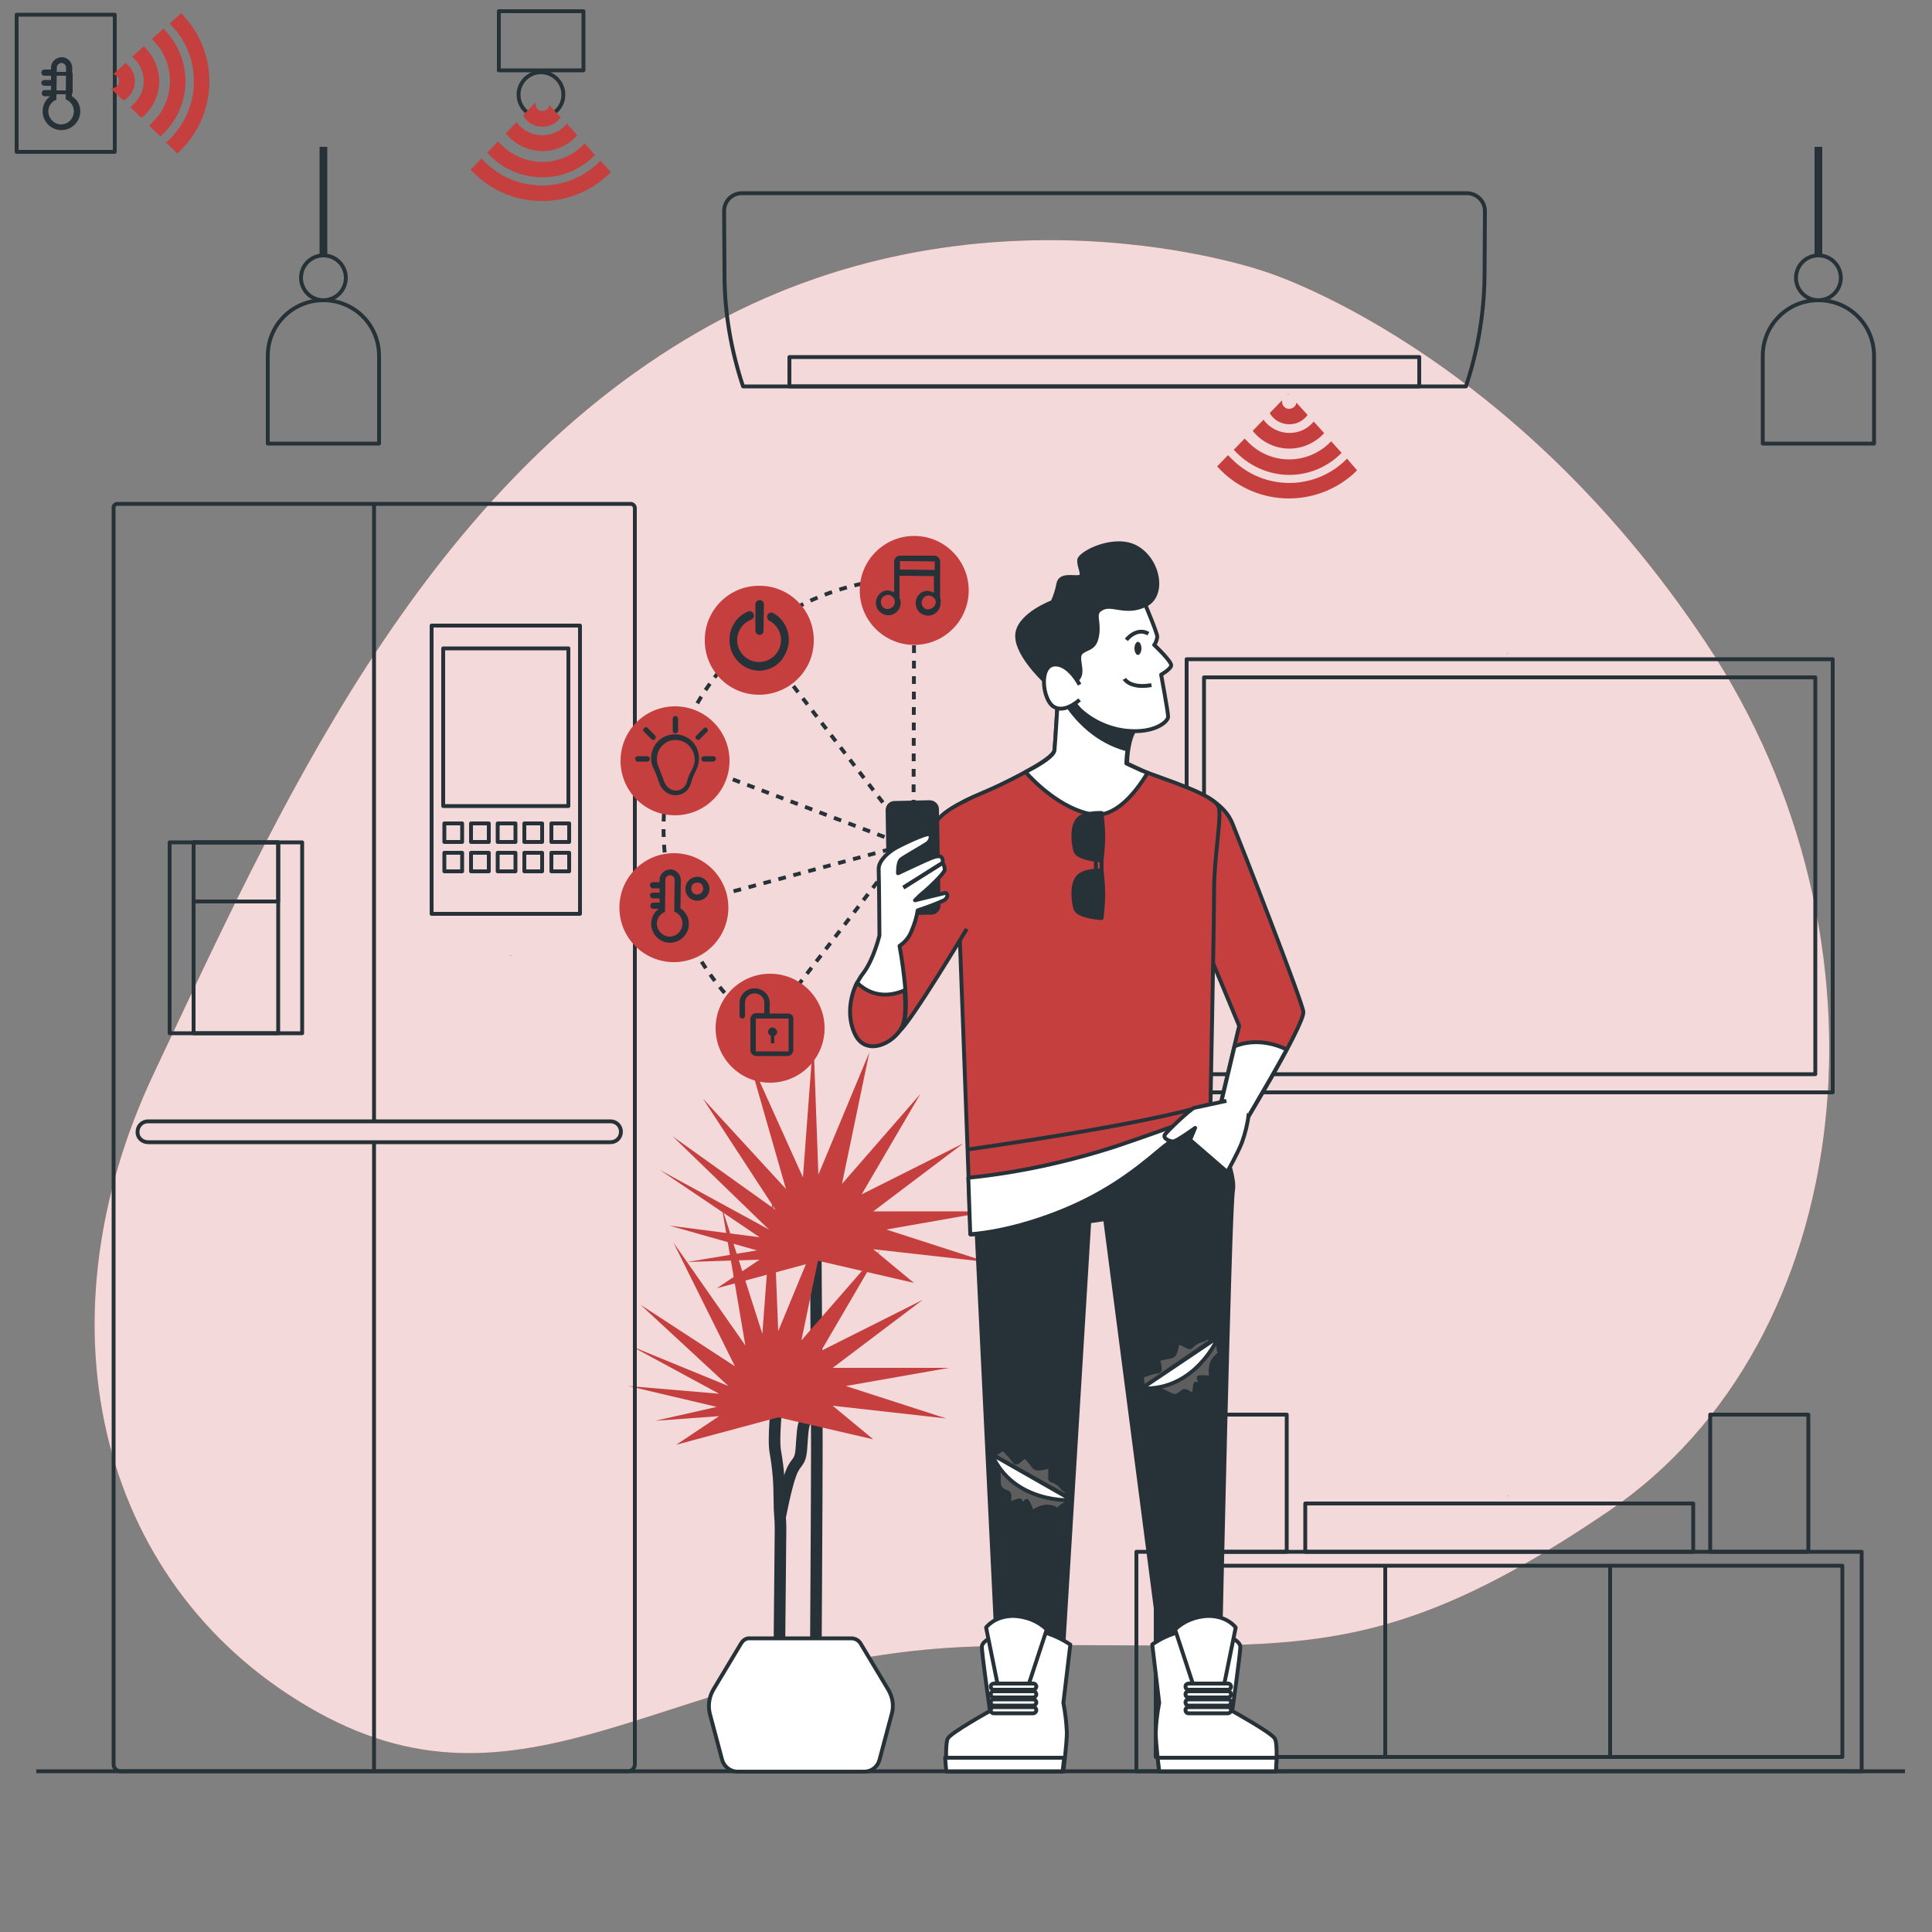 <?xml version="1.0" encoding="utf-8"?>
<!-- Generator: Adobe Illustrator 25.0.0, SVG Export Plug-In . SVG Version: 6.00 Build 0)  -->
<svg version="1.1" id="Layer_1" xmlns="http://www.w3.org/2000/svg" xmlns:xlink="http://www.w3.org/1999/xlink" x="0px" y="0px"
	 viewBox="0 0 500 500" style="enable-background:new 0 0 500 500;" xml:space="preserve">
<rect x="0" y="0" width="500" height="500" fill="#808080" stroke="none"/>
<style type="text/css">
	.st0{fill:#C53F3F;}
	.st1{opacity:0.8;fill:#FFFFFF;enable-background:new    ;}
	.st2{fill:none;stroke:#263238;stroke-linejoin:round;}
	.st3{fill:none;stroke:#263238;stroke-width:3;stroke-linecap:round;stroke-linejoin:round;}
	.st4{fill:#FFFFFF;stroke:#263238;stroke-linejoin:round;}
	.st5{fill:none;stroke:#263238;stroke-width:2;stroke-linejoin:round;}
	.st6{fill:none;stroke:#263238;stroke-miterlimit:10;stroke-dasharray:2;}
	.st7{fill:none;stroke:#263238;stroke-miterlimit:10;}
	.st8{fill:none;stroke:#263238;stroke-miterlimit:10;stroke-dasharray:2.008,2.008;}
	.st9{fill:#263238;}
	.st10{fill:#C53F3F;stroke:#263238;stroke-linejoin:round;}
	.st11{fill:#263238;stroke:#263238;stroke-linejoin:round;}
	.st12{fill:#5E5E5E;stroke:#263238;stroke-linejoin:round;}
</style>
<g id="freepik--background-simple--inject-31">
	<path class="st0" d="M327.4,70.3c0,0-74-26.3-146.7,15.6S71.4,211,39.9,277.6S26.5,412.1,82,443s93.2-14.7,171-16.9
		s98.7,8.9,163.3-35s76.3-147.8,25.3-224.6S327.4,70.3,327.4,70.3z"/>
	<path class="st1" d="M327.4,70.3c0,0-74-26.3-146.7,15.6S71.4,211,39.9,277.6S26.5,412.1,82,443s93.2-14.7,171-16.9
		s98.7,8.9,163.3-35s76.3-147.8,25.3-224.6S327.4,70.3,327.4,70.3z"/>
	<path class="st0" d="M132.2,247.2l-0.2,0.2c0.1,0,0.2,0,0.3,0L132.2,247.2z"/>
</g>
<g id="freepik--Floor--inject-31">
	<line class="st2" x1="9.4" y1="458.4" x2="493" y2="458.4"/>
</g>
<g id="freepik--Plant--inject-31">
	<path class="st3" d="M211.1,321.2c0,0,0.3,42.2,0.3,53.4s-0.3,59.6-0.3,59.6"/>
	<polygon class="st0" points="236.5,332 226,323.3 255.4,326.6 229.4,318.2 256.1,313.5 226,313.5 249.3,295.9 223,309.1 
		238.2,283.1 217.9,306.4 225,272.3 211.8,304 210.5,268.5 207.8,304.7 193.4,272.8 203.4,307.7 181.9,284.3 200.7,313.1 
		174.1,294.1 199,318.2 170.8,302.8 196.6,320.2 173.3,317.2 195.9,323.6 177.8,326.6 196.6,326 185.5,333.4 211.8,326.3 	"/>
	<path class="st3" d="M201,363.8c0,0-1,8.8-0.3,12.2c0.7,3.9,1,7.9,1,11.8c0,4.4,0.3,4.7,0.3,7.8s-0.3,28.9-0.3,31.2v8.1"/>
	<path class="st3" d="M202,392.1c0,0,1.4-7.4,2.7-10.8s2.4-2.4,2.7-6.4s0.3-5.7,1-7.1c0.5-1.2,1-2.4,1.4-3.7l0.7-2.7"/>
	<polygon class="st0" points="226,372.5 215.5,363.8 244.9,367.1 218.9,358.7 245.6,354 215.5,354 238.8,336.4 212.5,349.6 
		227.7,323.6 207.4,346.9 214.5,312.8 201.4,344.5 200,309.1 197.3,345.2 186.8,312.4 192.9,348.2 174.3,321.6 190.2,353.6 
		165.8,337.7 188.5,358.7 163.4,348.4 186.1,360.7 162.6,358.7 185.5,364.1 169.6,367.7 186.1,366.5 175,373.9 201.4,366.8 	"/>
	<path class="st4" d="M191.8,425.3l-7.2,12c-1.1,1.9-1.4,4.1-0.9,6.2l3.2,12c0.5,1.7,2.1,3,3.9,3h32.9c1.8,0,3.4-1.2,3.9-3l3.2-12
		c0.6-2.1,0.2-4.3-0.9-6.2l-7.2-12c-0.5-0.8-1.4-1.3-2.4-1.3h-26.2C193.1,423.9,192.3,424.5,191.8,425.3z"/>
</g>
<g id="freepik--Refrigerator--inject-31">
	<path class="st2" d="M30.4,130.4h132.8c0.6,0,1.1,0.5,1.1,1.1v0v325.1c0,1-0.8,1.8-1.8,1.8H31.2c-1,0-1.8-0.8-1.8-1.8V131.5
		C29.3,130.9,29.8,130.4,30.4,130.4C30.4,130.4,30.4,130.4,30.4,130.4z"/>
	<line class="st2" x1="96.8" y1="295.7" x2="96.8" y2="458.1"/>
	<line class="st2" x1="96.8" y1="130.1" x2="96.8" y2="289.9"/>
	<path class="st2" d="M38.3,295.6H158c1.5,0,2.7-1.2,2.7-2.7l0,0l0,0c0-1.5-1.2-2.7-2.7-2.7l0,0H38.3c-1.5,0-2.7,1.2-2.7,2.7l0,0
		l0,0C35.5,294.4,36.8,295.6,38.3,295.6C38.3,295.6,38.3,295.6,38.3,295.6z"/>
	<rect x="111.7" y="161.9" class="st2" width="38.4" height="74.6"/>
	<rect x="114.7" y="167.8" class="st2" width="32.4" height="40.8"/>
	<rect x="115" y="213.1" class="st2" width="4.6" height="4.8"/>
	<rect x="121.9" y="213.1" class="st2" width="4.6" height="4.8"/>
	<rect x="128.8" y="213.1" class="st2" width="4.6" height="4.8"/>
	<rect x="135.7" y="213.1" class="st2" width="4.6" height="4.8"/>
	<rect x="142.7" y="213.1" class="st2" width="4.6" height="4.8"/>
	<rect x="115" y="220.7" class="st2" width="4.6" height="4.8"/>
	<rect x="121.9" y="220.7" class="st2" width="4.6" height="4.8"/>
	<rect x="128.8" y="220.7" class="st2" width="4.6" height="4.8"/>
	<rect x="135.7" y="220.7" class="st2" width="4.6" height="4.8"/>
	<rect x="142.7" y="220.7" class="st2" width="4.6" height="4.8"/>
	<rect x="43.9" y="218" class="st2" width="34.3" height="49.4"/>
	<rect x="50.1" y="218" class="st2" width="21.9" height="49.4"/>
	<rect x="50.1" y="218" class="st2" width="21.9" height="15.3"/>
	<rect x="13.7" y="19.1" class="st2" width="4.6" height="4.8"/>
	<rect x="129.1" y="2.9" class="st2" width="21.9" height="15.3"/>
</g>
<g id="freepik--air-conditioner--inject-31">
	<path class="st2" d="M379.4,100H192.3c-3.1-9.3-4.8-19.1-4.8-28.9l-0.1-16.5c0-2.6,2.1-4.6,4.6-4.6h187.6c2.6,0,4.7,2.1,4.7,4.6
		c0,0,0,0,0,0l-0.1,16.7c-0.1,9.4-1.6,18.7-4.5,27.7L379.4,100z"/>
	<rect x="204.3" y="92.4" class="st2" width="163" height="7.6"/>
	<path class="st0" d="M333.7,116.1c3.4,0,6.7-1.5,9-4l-2.7-3c-2.9,3.5-8,3.9-11.5,1.1c-0.6-0.5-1.1-1-1.5-1.6l-2.8,2.9
		C326.4,114.3,329.9,116.1,333.7,116.1z"/>
	<path class="st0" d="M333.7,109.8c1.9,0,3.6-0.9,4.7-2.4l-2.9-3.2c-0.1,1-1.1,1.7-2.1,1.6c-0.9-0.1-1.6-0.9-1.6-1.8
		c0-0.1,0-0.2,0-0.4l-3.2,3.3C329.6,108.7,331.6,109.8,333.7,109.8z"/>
	<path class="st0" d="M333.4,101.9l-0.2,0.2c0.1,0,0.2,0,0.3-0.1L333.4,101.9z"/>
	<path class="st0" d="M348.6,118.7c-8.1,8.3-21.4,8.4-29.7,0.2c-0.4-0.4-0.7-0.7-1.1-1.1l-2.8,2.9c9.2,10.3,25,11.1,35.3,1.9
		c0.3-0.3,0.6-0.6,0.9-0.9L348.6,118.7z"/>
	<path class="st0" d="M333.7,122.9c5.1,0,10-2.1,13.5-5.7l-2.7-3c-5.7,6-15.1,6.3-21.1,0.6c-0.4-0.4-0.9-0.9-1.3-1.3l-2.8,2.9
		C323,120.5,328.2,122.9,333.7,122.9z"/>
</g>
<g id="freepik--music-box--inject-31">
	<rect x="337.8" y="389.1" class="st2" width="100.4" height="12.5"/>
	<rect x="294.1" y="401.6" class="st2" width="187.7" height="56.8"/>
	<rect x="299.1" y="405.2" class="st2" width="177.7" height="49.5"/>
	<line class="st2" x1="358.5" y1="405" x2="358.5" y2="454.7"/>
	<line class="st2" x1="416.7" y1="405" x2="416.7" y2="454.7"/>
	<rect x="307.6" y="366.1" class="st2" width="25.4" height="35.5"/>
	<rect x="442.6" y="366.1" class="st2" width="25.4" height="35.5"/>
	<path class="st0" d="M390.1,387.3l0.2-0.2c-0.1,0-0.2,0-0.3,0L390.1,387.3z"/>
	<rect x="4.3" y="3.8" class="st2" width="25.4" height="35.5"/>
</g>
<g id="freepik--Lamps--inject-31">
	<path class="st2" d="M476.4,71.9c0,3.2-2.6,5.8-5.8,5.8c-3.2,0-5.8-2.6-5.8-5.8c0-3.2,2.6-5.8,5.8-5.8l0,0
		C473.8,66.1,476.4,68.7,476.4,71.9z"/>
	<path class="st2" d="M485,114.8h-28.8V92.1c0-8,6.4-14.4,14.4-14.4l0,0c8,0,14.4,6.4,14.4,14.4V114.8z"/>
	<line class="st5" x1="470.6" y1="66.1" x2="470.6" y2="38"/>
	<path class="st2" d="M89.5,71.9c0,3.2-2.6,5.8-5.8,5.8s-5.8-2.6-5.8-5.8c0-3.2,2.6-5.8,5.8-5.8C86.9,66.1,89.5,68.7,89.5,71.9
		C89.5,71.9,89.5,71.9,89.5,71.9z"/>
	<path class="st2" d="M98.1,114.8H69.3V92.1c0-8,6.4-14.4,14.4-14.4c0,0,0,0,0,0l0,0c8,0,14.4,6.4,14.4,14.4l0,0V114.8z"/>
	<line class="st5" x1="83.7" y1="66.1" x2="83.7" y2="38"/>
	<path class="st0" d="M103.7,110.6l0.2,0.2c0-0.1,0-0.2,0-0.3L103.7,110.6z"/>
	<path class="st2" d="M145.8,24.5c0,3.2-2.6,5.8-5.8,5.8c-3.2,0-5.8-2.6-5.8-5.8c0-3.2,2.6-5.8,5.8-5.8l0,0
		C143.2,18.7,145.8,21.3,145.8,24.5z"/>
</g>
<g id="freepik--TV--inject-31">
	<rect x="307.1" y="170.6" class="st2" width="167.2" height="112.1"/>
	<rect x="311.6" y="175.3" class="st2" width="158.2" height="102.7"/>
	<path class="st0" d="M390.1,169.3l0.2-0.2H390L390.1,169.3z"/>
</g>
<g id="freepik--Character--inject-31">
	<polyline class="st6" points="236.6,147 236.4,218 194.3,163.2 	"/>
	<polyline class="st6" points="174.4,234.8 234.4,218.7 174.1,195.8 	"/>
	<line class="st6" x1="234.4" y1="218.7" x2="199.3" y2="264.4"/>
	<path class="st7" d="M238,149.6h-1"/>
	<path class="st8" d="M235,149.6c-1.4,0-2.8,0.1-4.3,0.3c-35.7,3.3-62,34.9-58.7,70.6c1.8,19.4,12.2,36.9,28.3,47.8"/>
	<path class="st7" d="M201.2,268.9l0.8,0.5"/>
	<path class="st0" d="M188.8,196.9c0-7.8-6.3-14.1-14.1-14.1c-7.8,0-14.1,6.3-14.1,14.1c0,7.8,6.3,14.1,14.1,14.1c0,0,0,0,0,0
		C182.4,211,188.8,204.7,188.8,196.9C188.8,196.9,188.8,196.9,188.8,196.9z"/>
	<path class="st9" d="M174.8,205.8c-1.7,0-3.3-1.1-4-2.7c0-0.1-0.1-0.2-0.1-0.3l-0.1-0.2c-0.5-1.5-1.1-3-1.2-3.2
		c-1.8-2.9-0.8-6.8,2.1-8.5s6.8-0.8,8.5,2.1c0.6,1,0.9,2.2,0.9,3.3c0,0.9-0.2,1.9-0.6,2.7l0,0c-0.2,0.4-0.3,0.7-0.5,1.1
		c-0.2,0.4-0.4,0.9-0.6,1.4c-0.1,0.2-0.1,0.4-0.2,0.6c-0.1,0.5-0.3,1-0.5,1.4C177.8,205,176.4,205.8,174.8,205.8z M174.8,191.5
		c-2.7,0-4.8,2.2-4.8,4.9c0,0.9,0.2,1.7,0.6,2.4v0.1c0,0.1,0.7,1.7,1.3,3.4c0,0.1,0,0.1,0.1,0.2c0,0.1,0,0.1,0.1,0.2
		c0.5,1.1,1.6,1.9,2.8,1.9c1.1,0,2.1-0.6,2.6-1.6c0.2-0.4,0.3-0.7,0.4-1.1c0.1-0.2,0.1-0.4,0.2-0.7c0.2-0.5,0.4-1,0.7-1.5
		c0.2-0.3,0.3-0.7,0.5-1l0,0c0.3-0.7,0.5-1.4,0.5-2.2C179.7,193.7,177.5,191.5,174.8,191.5C174.9,191.5,174.8,191.5,174.8,191.5
		L174.8,191.5z"/>
	<path class="st9" d="M174.8,189.8c-0.4,0-0.7-0.3-0.7-0.7V186c0-0.4,0.3-0.7,0.7-0.7c0.4,0,0.7,0.3,0.7,0.7v3.1
		C175.5,189.5,175.2,189.8,174.8,189.8C174.9,189.8,174.9,189.8,174.8,189.8z"/>
	<path class="st9" d="M167.4,197.1h-2.4c-0.4,0-0.6-0.4-0.6-0.8c0-0.3,0.3-0.6,0.6-0.6h2.4c0.4,0,0.7,0.2,0.8,0.6
		c0,0.4-0.2,0.7-0.6,0.8C167.5,197.1,167.4,197.1,167.4,197.1L167.4,197.1z"/>
	<path class="st9" d="M184.6,197.1h-2.4c-0.4,0-0.7-0.3-0.7-0.7c0-0.4,0.3-0.7,0.7-0.7h2.4c0.4,0,0.7,0.3,0.7,0.7
		C185.2,196.8,184.9,197.1,184.6,197.1z"/>
	<path class="st9" d="M169.1,191.5c-0.2,0-0.3-0.1-0.5-0.2l-1.9-1.9c-0.3-0.2-0.3-0.7-0.1-0.9c0,0,0,0,0.1-0.1
		c0.3-0.3,0.7-0.3,0.9,0l1.9,1.9c0.3,0.3,0.3,0.7,0,0.9C169.5,191.4,169.3,191.5,169.1,191.5L169.1,191.5z"/>
	<path class="st9" d="M180.7,191.5c-0.2,0-0.4-0.1-0.5-0.2c-0.3-0.3-0.3-0.7,0-0.9l1.9-1.9c0.3-0.3,0.7-0.3,0.9,0s0.3,0.7,0,0.9
		l-1.9,1.9C181.1,191.4,180.9,191.5,180.7,191.5z"/>
	<path class="st0" d="M210.6,165.8c0.1-7.8-6.2-14.2-14-14.2c-7.8-0.1-14.2,6.2-14.2,14c-0.1,7.8,6.2,14.2,14,14.2c0,0,0,0,0,0
		C204.2,179.8,210.6,173.6,210.6,165.8z"/>
	<path class="st9" d="M196.5,173.6c-4.4-0.1-7.9-3.8-7.7-8.3c0.1-3.1,1.9-5.8,4.7-7c0.6-0.3,1.2-0.1,1.5,0.5
		c0.3,0.6,0.1,1.2-0.5,1.5c-0.1,0-0.1,0.1-0.2,0.1c-2.9,1.2-4.3,4.5-3.1,7.4c1.2,2.9,4.5,4.3,7.4,3.1c2.9-1.2,4.3-4.5,3.1-7.4
		c-0.5-1.3-1.5-2.3-2.7-2.9c-0.5-0.4-0.6-1.1-0.3-1.6c0.3-0.4,0.8-0.6,1.3-0.4c3.9,2.1,5.3,7,3.1,10.9
		C201.9,172,199.3,173.5,196.5,173.6L196.5,173.6z"/>
	<path class="st9" d="M196.6,164.3c-0.6,0-1.1-0.5-1.1-1.1v-6.8c0-0.6,0.5-1.1,1.1-1.1c0.6,0,1.1,0.5,1.1,1.1l-0.1,6.8
		C197.7,163.8,197.2,164.3,196.6,164.3z"/>
	<circle class="st0" cx="199.3" cy="266.1" r="14.1"/>
	<path class="st9" d="M203.9,262.3h-4.7v-2.7c0-2.1-1.7-3.8-3.8-3.8h-0.2c-2.1,0-3.8,1.7-3.8,3.7c0,0,0,0,0,0v3.4
		c0,0.4,0.3,0.7,0.7,0.7s0.7-0.3,0.7-0.7c0,0,0,0,0,0v-3.4c0-1.3,1.1-2.4,2.4-2.4h0.2c1.3,0,2.4,1.1,2.4,2.4v2.7h-2.1
		c-0.8,0-1.5,0.7-1.5,1.5v8.1c0,0.8,0.7,1.5,1.5,1.5c0,0,0,0,0,0h8.1c0.8,0,1.5-0.7,1.5-1.5v-8.1C205.5,263,204.8,262.3,203.9,262.3
		z M204.1,271.9c0,0.1-0.1,0.2-0.2,0.2c0,0,0,0,0,0h-8.1c-0.1,0-0.2-0.1-0.2-0.2v-8.1c0-0.1,0.1-0.2,0.2-0.2h8.1
		c0.1,0,0.2,0.1,0.2,0.2L204.1,271.9z"/>
	<path class="st9" d="M199.9,265.9c-0.6,0-1.1,0.5-1.1,1.2c0,0.4,0.3,0.8,0.7,1v1.9h0.9v-1.9c0.6-0.2,0.9-0.9,0.6-1.5
		C200.7,266.2,200.3,265.9,199.9,265.9L199.9,265.9z"/>
	<circle class="st0" cx="174.4" cy="234.9" r="14.1"/>
	<path class="st9" d="M176.1,235.1l0.1-7.3c0-1.5-1.2-2.8-2.7-2.8s-2.8,1.2-2.8,2.7v0.6H169c-0.4,0-0.8,0.3-0.8,0.8
		c0,0.4,0.3,0.8,0.8,0.8c0,0,0,0,0,0h1.7v1.1H169c-0.4,0-0.8,0.3-0.8,0.7c0,0,0,0,0,0c0,0.4,0.3,0.8,0.8,0.8h1.7v1.1h-1.7
		c-0.4,0-0.7,0.4-0.7,0.9c0,0.4,0.3,0.6,0.7,0.7h1.5c-2.2,1.6-2.6,4.7-1,6.8c1.6,2.2,4.7,2.6,6.8,1c2.2-1.6,2.6-4.7,1-6.8
		C177,235.8,176.6,235.4,176.1,235.1L176.1,235.1z M173.3,242.4c-1.8,0-3.3-1.6-3.3-3.4c0-1.2,0.7-2.3,1.7-2.8l0.4-0.2l0.1-8.3
		c0-0.7,0.6-1.2,1.2-1.2c0.7,0,1.2,0.6,1.2,1.2c0,0,0,0,0,0l-0.1,8.2l0.4,0.2c1.6,0.9,2.2,2.9,1.3,4.5
		C175.7,241.7,174.5,242.4,173.3,242.4L173.3,242.4z"/>
	<path class="st9" d="M180.5,226.9c-1.7,0-3.1,1.3-3.1,3.1s1.3,3.1,3.1,3.1c1.7,0,3.1-1.3,3.1-3
		C183.6,228.3,182.2,226.9,180.5,226.9C180.5,226.9,180.5,226.9,180.5,226.9z M180.4,231.5c-0.9,0-1.5-0.7-1.5-1.6
		c0-0.9,0.7-1.5,1.6-1.5c0.9,0,1.5,0.7,1.5,1.6c0,0,0,0,0,0C182,230.8,181.3,231.5,180.4,231.5L180.4,231.5z"/>
	<circle class="st0" cx="236.6" cy="152.8" r="14.1"/>
	<path class="st9" d="M243.3,154.8v-8.9l0,0v-0.6c0-0.8-0.7-1.5-1.5-1.5h-8.9c-0.8,0-1.5,0.7-1.5,1.5v2.2v5.8
		c-0.6-0.3-1.3-0.5-1.9-0.5c-1.8,0.2-3,1.9-2.8,3.6c0.2,1.8,1.9,3,3.6,2.8c1.6-0.2,2.8-1.6,2.8-3.2c0-0.4-0.1-0.8-0.3-1.2V149l0,0
		l8.9,0.1l0,0v4.3c-0.6-0.3-1.3-0.5-1.9-0.5c-1.8,0.2-3,1.8-2.8,3.6c0.2,1.8,1.8,3,3.6,2.8c1.6-0.2,2.8-1.6,2.8-3.2
		C243.5,155.6,243.5,155.2,243.3,154.8z M229.4,157.6c-1-0.2-1.6-1.2-1.4-2.2s1.2-1.6,2.2-1.4c0.8,0.2,1.4,0.9,1.4,1.8
		C231.5,157,230.5,157.7,229.4,157.6L229.4,157.6z M241.9,147.5L241.9,147.5l-9-0.1v-2.2l9,0.1V147.5z M239.9,157.7
		c-1-0.2-1.6-1.2-1.3-2.2s1.2-1.6,2.2-1.3c0.8,0.2,1.4,0.9,1.4,1.8C242,157,241,157.8,239.9,157.7L239.9,157.7z"/>
	<path class="st10" d="M312.2,206.3c0,0,4.8,2.1,6.7,6.7s17.9,45.6,18.4,48.8s-17.1,32-17.1,32l-5.1-4.8l5.6-23.5l-7.2-17.3l-4-5.6"
		/>
	<path class="st4" d="M333,271.6c-6.7-3.2-11.9-1.5-13.5-0.8l-4.3,18.1l5.1,4.8C320.2,293.7,327.9,281,333,271.6z"/>
	<path class="st11" d="M313,288.9c0,0,7,13.9,6.1,19.2s-3.3,117.5-3.3,117.5l-15.4,0.6L286,315.5l-4.1,0.6l-6.8,111.3l-17.2-2.7
		l-5.3-108.9l-0.9-24.3L313,288.9z"/>
	<path class="st12" d="M256.7,376.4c0.7-0.1,1.4-0.4,2.1-0.9c0.8-0.7,0.7-0.7,2.4,1.1s1.3,2.5,2.7,1.4s1.1-1.5,2.5,0.1
		s1.1,2.2,3.1,1.9s2.3-0.9,2.3,0.8s-0.3,2.1,0.5,2.4c1,0.3,1.9,0.9,2.6,1.8c0.6,0.9,1,0.4,1.3,1.4c0.2,0.6,0.5,1.1,1,1.5
		L256.7,376.4z"/>
	<path class="st12" d="M256.8,376.8c0.8,1.2,1.4,2.5,1.6,3.9c0.3,2.1-0.3,3.7,0.8,4.7s1.8,0.5,2,1.4s-0.3,1.8,0.2,2.1
		s2.7-1.1,2.7-0.4s-0.2,1,0.6,0.7s0.9-1.4,1.4-0.3s1,2.5,1.3,2.3c1-0.7,2.2-1.2,3.4-1.3c0.7,0,1.4,0.1,2.1,0.4
		c0.3,0.1,0.9,0.7,1.2,0.1s3.3-2.1,3.3-2.1L256.8,376.8z"/>
	<path class="st4" d="M256.7,376.4l20.7,11.8C277.4,388.3,262.3,389.2,256.7,376.4z"/>
	<path class="st12" d="M295.5,359.3c0.2-0.7,0.3-1.5,0.1-2.2c-0.3-1-0.3-0.9,2-1.7s2.8,0,2.5-1.8s-0.9-1.7,1.2-2.2s2.4,0,3-1.9
		s0.2-2.4,1.7-1.7s1.7,1.2,2.4,0.6c0.7-0.8,1.7-1.3,2.7-1.6c1.1-0.2,0.8-0.7,1.9-0.5c0.6,0.1,1.2,0,1.8-0.2L295.5,359.3z"/>
	<path class="st12" d="M295.9,359.4c1.4-0.2,2.9-0.1,4.3,0.3c2,0.6,3.2,2,4.5,1.4s1.3-1.3,2.1-1.1s1.4,1.1,2,0.7s0.2-2.9,0.8-2.6
		s0.8,0.6,0.9-0.3s-0.9-1.4,0.3-1.4s2.7,0.2,2.6-0.2c-0.2-1.2-0.1-2.5,0.3-3.6c0.3-0.7,0.7-1.2,1.3-1.7c0.2-0.3,1-0.5,0.6-1
		s-0.4-3.8-0.4-3.8L295.9,359.4z"/>
	<path class="st4" d="M295.5,359.3l19.8-13.3C315.4,346,309.4,360,295.5,359.3z"/>
	<path class="st4" d="M258.5,422.9c0,0-4.4,1.5-4.4,3.3s2.1,16.6,2.1,16.6s-10.1,5.6-10.9,7.1s-0.3,8.6-0.3,8.6h30.2
		c0,0,0.9-7.4,0.9-10.1c-0.1-2.6-0.4-5.1-0.9-7.7l1.8-15.1C276.8,425.6,268.2,419,258.5,422.9z"/>
	<path class="st4" d="M244.9,458.4H275c0,0,0.2-1.6,0.4-3.5h-30.8C244.7,456.7,244.9,458.4,244.9,458.4z"/>
	<path class="st4" d="M270.9,421.7c-2.3-2.2-5.4-3.4-8.6-3.5c-5,0-7.1,3-7.1,3l3,14.8h8L270.9,421.7z"/>
	<path class="st4" d="M267.4,437.3h-10.2c-0.5,0-0.8-0.4-0.8-0.8l0,0c0-0.5,0.4-0.8,0.8-0.8h10.2c0.5,0,0.8,0.4,0.8,0.8l0,0
		C268.2,436.9,267.8,437.3,267.4,437.3z"/>
	<path class="st4" d="M267.4,439.3h-10.2c-0.5,0-0.8-0.4-0.8-0.8l0,0c0-0.5,0.4-0.8,0.8-0.8h10.2c0.5,0,0.8,0.4,0.8,0.8l0,0
		C268.2,438.9,267.8,439.3,267.4,439.3z"/>
	<path class="st4" d="M267.4,441.4h-10.2c-0.5,0-0.8-0.4-0.8-0.8l0,0c0-0.5,0.4-0.8,0.8-0.8h10.2c0.5,0,0.8,0.4,0.8,0.8l0,0
		C268.2,441,267.8,441.4,267.4,441.4z"/>
	<path class="st4" d="M267.4,443.4h-10.2c-0.5,0-0.8-0.4-0.8-0.8l0,0c0-0.5,0.4-0.8,0.8-0.8h10.2c0.5,0,0.8,0.4,0.8,0.8l0,0
		C268.2,443,267.8,443.4,267.4,443.4z"/>
	<path class="st4" d="M316.6,422.9c0,0,4.4,1.5,4.4,3.3s-2.1,16.6-2.1,16.6s10.1,5.6,11,7.1s0.3,8.6,0.3,8.6H300
		c0,0-0.9-7.4-0.9-10.1c0.1-2.6,0.4-5.1,0.9-7.7l-1.8-15.1C298.2,425.6,306.8,419,316.6,422.9z"/>
	<path class="st4" d="M330.2,458.4H300c0,0-0.2-1.6-0.4-3.5h30.8C330.3,456.7,330.2,458.4,330.2,458.4z"/>
	<path class="st4" d="M304.1,421.7c2.3-2.2,5.4-3.4,8.6-3.5c5,0,7.1,3,7.1,3l-3,14.8h-8L304.1,421.7z"/>
	<path class="st4" d="M317.8,437.3h-10.2c-0.5,0-0.8-0.4-0.8-0.8l0,0c0-0.5,0.4-0.8,0.8-0.8h10.2c0.5,0,0.8,0.4,0.8,0.8l0,0
		C318.6,436.9,318.2,437.3,317.8,437.3z"/>
	<path class="st4" d="M317.8,439.3h-10.2c-0.5,0-0.8-0.4-0.8-0.8l0,0c0-0.5,0.4-0.8,0.8-0.8h10.2c0.5,0,0.8,0.4,0.8,0.8l0,0
		C318.6,438.9,318.2,439.3,317.8,439.3z"/>
	<path class="st4" d="M317.8,441.4h-10.2c-0.5,0-0.8-0.4-0.8-0.8l0,0c0-0.5,0.4-0.8,0.8-0.8h10.2c0.5,0,0.8,0.4,0.8,0.8l0,0
		C318.6,441,318.2,441.4,317.8,441.4z"/>
	<path class="st4" d="M317.8,443.4h-10.2c-0.5,0-0.8-0.4-0.8-0.8l0,0c0-0.5,0.4-0.8,0.8-0.8h10.2c0.5,0,0.8,0.4,0.8,0.8l0,0
		C318.6,443,318.2,443.4,317.8,443.4z"/>
	<path class="st10" d="M273.9,178.5c0,0-0.8,13.6-1,15.6s-7.8,6-14.2,9.1s-11.9,4.4-11.6,7.3s4.1,109,4.1,109s8.8-0.3,21.8-5.2
		s20.7-11.1,27.2-16.6c3.9-3.3,8.3-6,13-8c0,0,1-50.2,1-59s1.8-17.9,1.3-21.5s-16-8-19.9-9.8l-3.9-1.8c0,0,0-5,1.6-8.1l1.5-3.1
		l-19.9-8.8L273.9,178.5z"/>
	<path class="st4" d="M300,297.7c3.9-3.3,8.3-6,13-8c0,0,0-0.3,0-0.8c-3.9,0.2-7.7,2.2-24.3,7.8c-12.4,4-25.2,6.8-38.1,8.1
		c0.3,8.9,0.5,14.6,0.5,14.6s8.8-0.3,21.7-5.2S293.6,303.1,300,297.7z"/>
	<path class="st2" d="M250.3,297.5c0,0,46.1-6.4,62.6-11.7"/>
	<path class="st4" d="M295.4,199.4l-3.9-1.8c0,0,0-5,1.6-8.1l1.5-3.1l-19.9-8.8l-0.8,1c0,0-0.8,13.6-1,15.6
		c-0.2,1.4-3.4,3.5-7.5,5.6c2.5,2.8,9.1,9.3,16.8,10.9c6.2,1.3,11.6-5.4,14.8-10.7C296.3,199.8,295.8,199.5,295.4,199.4z"/>
	<path class="st11" d="M285.1,222.7l0.2-2.1c0.3-2.7,0.3-5.4,0-8.1l-0.2-2.1c0,0-4.9-0.3-6.4,2s-0.8,6.5-0.4,7.8
		C278.9,222.3,285.1,222.7,285.1,222.7z"/>
	<path class="st11" d="M285.1,237.6l0.2-2.1c0.3-2.7,0.3-5.4,0-8.1l-0.2-2.1c0,0-4.9-0.3-6.4,2s-0.8,6.5-0.4,7.8
		C278.9,237.3,285.1,237.6,285.1,237.6z"/>
	<line class="st2" x1="285.1" y1="222.7" x2="285.1" y2="225.3"/>
	<line class="st2" x1="283.6" y1="222.7" x2="283.6" y2="225.1"/>
	<path class="st11" d="M293.1,189.4l1.5-3.1l-19.9-8.8l-0.8,1l0,0l1.7,3c0,0,5.2,9.7,16.3,12.5C292.1,192.4,292.5,190.9,293.1,189.4
		z"/>
	<path class="st4" d="M296.4,156.5c0,0,3.1,7.3,3.1,8.3c-0.1,0.7-0.3,1.5-0.8,2.1c0,0,4.7,4.4,4.4,5.4s-2.6,2.3-2.6,2.3
		s1.8,9.6,1.8,10.9s-3.6,4.4-10.9,3.6c-4.4-0.5-8.6-2.4-11.9-5.4c0,0-6.7-7.3-7-11.6s4.9-17.1,11.4-18.9S296.4,156.5,296.4,156.5z"
		/>
	<path class="st9" d="M295.4,167.8c0,0.9-0.4,1.7-0.9,1.7s-0.9-0.8-0.9-1.7s0.4-1.7,0.9-1.7S295.4,166.9,295.4,167.8z"/>
	<path class="st2" d="M291.5,165.6c0,0,2.6-3.4,5.7-1.6"/>
	<path class="st2" d="M291,175.7c0,0,1.5,2.6,7,1.6"/>
	<path class="st11" d="M272.4,155.8c0,0-8.3,3.1-9.1,8s6.2,11.6,7.3,12.7s7,1,8.5-1s-0.8-5.4,0.8-6.7s3.6-0.8,4.1-4.7
		s-1.3-5.4,1.3-6.7s6,1.6,11.1-0.8s3.6-11.4-2.1-14.8s-14.8,1.3-15,3.1s1.5,4.1,0,4.4s-4.9-0.8-5.4,1.8
		C273.6,152.7,273.1,154.3,272.4,155.8z"/>
	<path class="st4" d="M279.4,177.2c0,0-2.9-5.7-6.7-5.2s-2.9,9.1,0,10.9s6.7-1.8,6.7-1.8"/>
	<path class="st10" d="M250.2,207.1c0,0-7.5,3.1-8.8,7.2s-17.4,41.9-18.9,45s0.3,8.5,3.1,9.6s4.4,0,7.2-2.1s17.4-26.4,17.4-26.4"/>
	<path class="st11" d="M231.5,207.8l9.1-0.2c1,0,1.9,0.8,1.9,1.8l0.4,24.9c0,1-0.8,1.9-1.8,1.9l-9.1,0.2c-1,0-1.9-0.8-1.9-1.8
		c0,0,0,0,0,0l-0.4-24.9C229.7,208.6,230.5,207.8,231.5,207.8C231.5,207.8,231.5,207.8,231.5,207.8L231.5,207.8z"/>
	<path class="st4" d="M227.6,242.1c0,0-0.1-14.9-0.2-17.1s2.4-4.3,4-5.3s8.2-4.1,9-3.8s0.5,1.7-0.5,2.4s-5.8,3.4-6.7,4.1
		s-0.8,3.6-0.8,3.6s5.5-2.6,7.1-3.3s3.4-1.5,4.1-0.9c0.4,0.4,0.5,1,0.3,1.5c0.4,0.5,0.6,1.2,0.6,1.8c-0.1,0.9-4,4.6-5.2,5.6
		c-0.9,0.7-1.7,1.5-2.5,2.3c0,0,7.3-1.8,7.8-1.9s1.1,1-0.3,1.9c-2.2,1-4.4,1.8-6.8,2.6c-0.3,1.8-0.8,3.5-1.5,5.1
		c-0.6,1.7-1.7,3.1-3.2,4.1c0,0,3.1,16.4,0.8,20.8s-9.2,7.5-12,2.1s-1.1-12.1,1.7-15.7S227.6,242.1,227.6,242.1z"/>
	<path class="st10" d="M234.1,256.3c-6.1,2.6-10.2,0.1-12.3-2c-1.9,3.8-2.7,9.1-0.4,13.6c2.8,5.4,9.8,2.3,12-2.1
		C234.4,264,234.4,260.2,234.1,256.3z"/>
	<line class="st2" x1="243.8" y1="223.4" x2="233.8" y2="229.7"/>
	<line class="st2" x1="243.8" y1="223.4" x2="233.8" y2="229.7"/>
	<path class="st4" d="M317.4,284.9l-8.3,1.8c-0.9,0.2-6.9,5.9-7.6,6.9s1.2,1.8,2.1,1.8s5.7-3.5,5.7-3.5L308,295l9.6,8.3
		c0,0,2.6-4.6,3.8-7.6c0.9-2.5,1.5-5,1.8-7.6"/>
	<path class="st9" d="M18.6,24.9l0.1-7.3c0-1.5-1.2-2.8-2.7-2.8s-2.8,1.2-2.8,2.7V18h-1.7c-0.4,0-0.8,0.3-0.8,0.8
		c0,0.4,0.3,0.8,0.8,0.8c0,0,0,0,0,0h1.7v1.1h-1.7c-0.4,0-0.8,0.3-0.8,0.7c0,0,0,0,0,0c0,0.4,0.3,0.8,0.8,0.8h1.7v1.1h-1.7
		c-0.4,0-0.7,0.4-0.7,0.9c0,0.4,0.3,0.6,0.7,0.7H13c-2.2,1.6-2.6,4.7-1,6.8c1.6,2.2,4.7,2.6,6.8,1c2.2-1.6,2.6-4.7,1-6.8
		C19.5,25.6,19.1,25.2,18.6,24.9L18.6,24.9z M15.8,32.2c-1.8,0-3.3-1.6-3.3-3.4c0-1.2,0.7-2.3,1.7-2.8l0.4-0.2l0.1-8.3
		c0-0.7,0.6-1.2,1.2-1.2c0.7,0,1.2,0.6,1.2,1.2c0,0,0,0,0,0L17,25.7l0.4,0.2c1.6,0.9,2.2,2.9,1.3,4.5C18.2,31.5,17,32.2,15.8,32.2
		L15.8,32.2z"/>
</g>
<path class="st0" d="M41.2,21c0-3.4-1.5-6.7-4-9l-3,2.7c3.5,2.9,4,8,1.1,11.5c-0.5,0.6-1,1.1-1.6,1.5l2.9,2.8
	C39.5,28.3,41.2,24.7,41.2,21z"/>
<path class="st0" d="M34.9,21c0-1.9-0.9-3.6-2.4-4.7l-3.2,2.9c1,0.2,1.7,1.1,1.5,2.1c-0.2,0.9-0.9,1.5-1.8,1.5c-0.1,0-0.2,0-0.4,0
	l3.3,3.2C33.8,25.1,34.9,23.1,34.9,21z"/>
<path class="st0" d="M27.1,21.3l0.2,0.2c0-0.1,0-0.2,0-0.3L27.1,21.3z"/>
<path class="st0" d="M43.9,6.1c8.3,8.1,8.4,21.4,0.2,29.7c-0.4,0.4-0.7,0.7-1.1,1.1l2.9,2.8c10.3-9.3,11.1-25.1,1.8-35.4
	c-0.3-0.3-0.5-0.6-0.8-0.9L43.9,6.1z"/>
<path class="st0" d="M48,21c0-5.1-2.1-10-5.7-13.6l-3,2.7c6,5.7,6.3,15.1,0.6,21.1c-0.4,0.4-0.9,0.9-1.3,1.3l2.9,2.8
	C45.6,31.7,48,26.5,48,21z"/>
<path class="st0" d="M140.4,39.1c3.4,0,6.7-1.5,9-4.1l-2.7-3c-2.8,3.5-8,4-11.5,1.2c-0.6-0.5-1.1-1-1.5-1.6l-2.8,2.9
	C133.2,37.4,136.7,39.1,140.4,39.1z"/>
<path class="st0" d="M140.4,32.8c1.9,0,3.6-0.9,4.7-2.4l-2.9-3.2c-0.2,1-1.1,1.7-2.1,1.5c-0.9-0.1-1.5-0.9-1.5-1.8
	c0-0.1,0-0.2,0-0.4l-3.2,3.3C136.3,31.7,138.3,32.8,140.4,32.8z"/>
<path class="st0" d="M155.4,41.6c-8.1,8.3-21.4,8.6-29.7,0.5c-0.4-0.4-0.7-0.7-1.1-1.1l-2.8,2.9c9.4,10.2,25.2,10.9,35.4,1.5
	c0.3-0.3,0.6-0.5,0.9-0.8L155.4,41.6z"/>
<path class="st0" d="M140.5,45.9c5.1,0,10-2.2,13.5-5.8l-2.7-3c-5.6,6.1-15,6.4-21.1,0.8c-0.5-0.4-0.9-0.9-1.3-1.3l-2.8,2.9
	C129.7,43.6,135,45.9,140.5,45.9z"/>
</svg>
